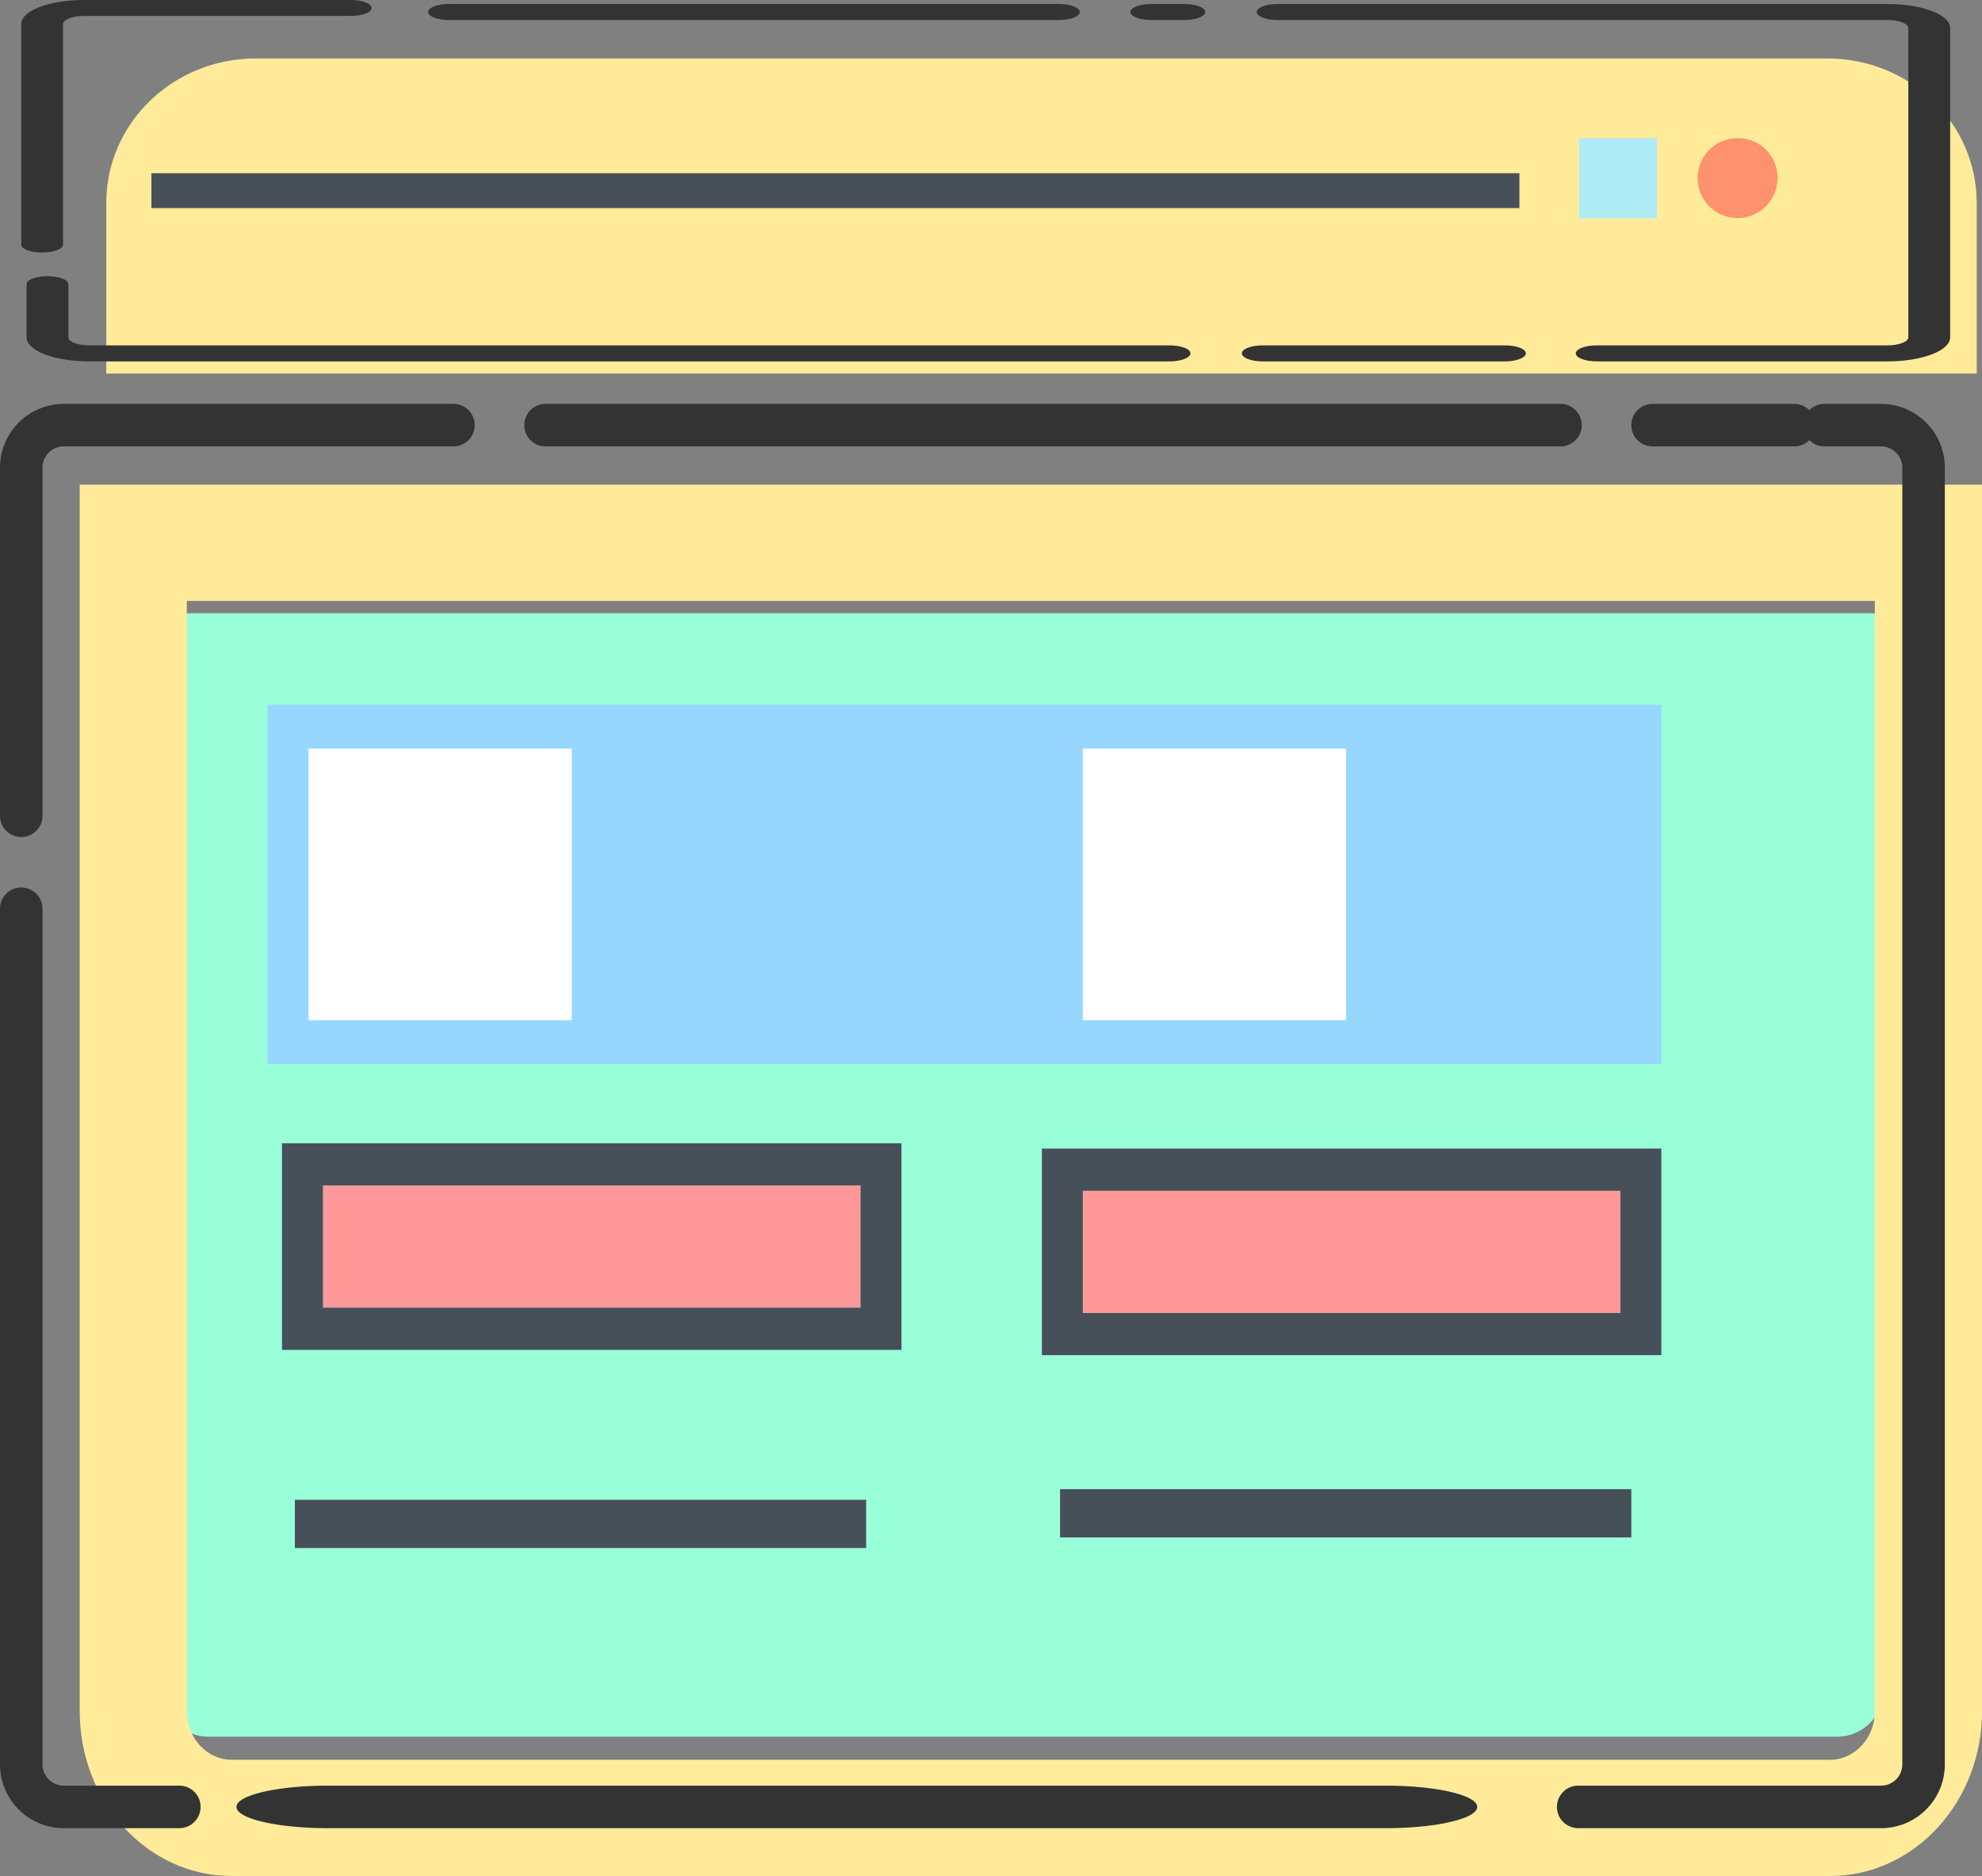 <?xml version="1.0" standalone="no"?><!DOCTYPE svg PUBLIC "-//W3C//DTD SVG 1.1//EN" "http://www.w3.org/Graphics/SVG/1.1/DTD/svg11.dtd"><svg t="1751964307755" class="icon" viewBox="0 0 1082 1024" version="1.1" xmlns="http://www.w3.org/2000/svg" p-id="202315" xmlns:xlink="http://www.w3.org/1999/xlink" width="211.328" height="200"><rect x="0" y="0" width="1082" height="1024" fill="#808080" stroke="none"/><path d="M88.65 922.296a25.324 25.324 0 0 0 24.889 25.673h889.749a25.324 25.324 0 0 0 24.889-25.673V334.758H88.65z" fill="#99FFD8" p-id="202316"></path><path d="M43.513 934.074c0 49.692 37.102 89.926 82.935 89.926h872.663c45.775 0 82.906-40.264 82.906-89.926V264.558H43.513z m58.481-606.075h921.513V934.074c0 14.504-10.936 26.485-24.396 26.485H126.448c-13.489 0-24.454-11.864-24.454-26.485zM997.602 31.909H139.56C94.51 31.909 58.017 67.213 58.017 110.754v93.146h1021.099V110.754C1079.116 67.213 1042.623 31.909 997.602 31.909z" fill="#FFEB99" p-id="202317"></path><path d="M82.645 94.539h746.824v19.059H82.645z" fill="#475059" p-id="202318"></path><path d="M949.216 75.422a21.814 21.814 0 1 0 21.147 21.785 21.466 21.466 0 0 0-21.147-21.785z" fill="#FF926E" p-id="202319"></path><path d="M862.104 75.393h42.41v43.745h-42.41z" fill="#ADEBF6" p-id="202320"></path><path d="M146.058 384.653h760.893v196.213H146.058z" fill="#97D7FF" p-id="202321"></path><path d="M168.423 408.614h143.737v148.262H168.423zM591.135 408.614h143.737v148.262h-143.737z" fill="#FFFFFF" p-id="202322"></path><path d="M591.135 649.993h293.45v66.662H591.135z" fill="#FF9999" p-id="202323"></path><path d="M568.77 739.717h338.181v-112.785H568.77z m22.366-89.752h293.45v66.72H591.135z" fill="#475059" p-id="202324"></path><path d="M11.603 456.884a11.603 11.603 0 0 1-11.603-11.603V255.275a34.81 34.81 0 0 1 34.81-34.81h212.719a11.603 11.603 0 0 1 0 23.207H34.81a11.603 11.603 0 0 0-11.603 11.603v190.006a11.603 11.603 0 0 1-11.603 11.603zM97.904 997.892H34.81a34.81 34.81 0 0 1-34.81-34.81V496.045a11.603 11.603 0 0 1 23.207 0v467.037a11.603 11.603 0 0 0 11.603 11.603h63.093a11.603 11.603 0 0 1 0 23.207zM1026.901 997.892h-165.348a11.603 11.603 0 0 1 0-23.207h165.348a11.603 11.603 0 0 0 11.603-11.603V255.275a11.603 11.603 0 0 0-11.603-11.603h-30.952a11.603 11.603 0 0 1 0-23.207H1026.901a34.81 34.81 0 0 1 34.81 34.81v707.807a34.81 34.81 0 0 1-34.81 34.81z" fill="#333333" p-id="202325"></path><path d="M979.53 243.671H902.164a11.603 11.603 0 0 1 0-23.207h77.366a11.603 11.603 0 0 1 0 23.207zM851.893 243.671h-554.062a11.603 11.603 0 0 1 0-23.207h554.062a11.603 11.603 0 0 1 0 23.207zM756.571 997.892H178.953c-27.529 0-49.866-5.193-49.866-11.603s22.337-11.603 49.866-11.603h577.617c27.529 0 49.866 5.193 49.866 11.603s-22.337 11.603-49.866 11.603z" fill="#333333" p-id="202326"></path><path d="M176.314 647.093h293.45v66.662H176.314z" fill="#FF9999" p-id="202327"></path><path d="M153.948 736.816h338.181v-112.785H153.948z m22.366-89.752h293.45v66.72H176.314z" fill="#475059" p-id="202328"></path><path d="M23.004 137.848C16.709 137.848 11.603 135.905 11.603 133.439V13.112C11.603 5.802 26.978 0 45.833 0H191.456c6.295 0 11.4 1.944 11.4 4.38S197.693 8.703 191.456 8.703H45.833c-6.266 0-11.4 1.973-11.4 4.38V133.439c0 2.466-5.105 4.409-11.429 4.409zM638.477 197.258H48.705C29.821 197.258 14.504 191.456 14.504 184.146v-29.008c0-2.437 5.135-4.38 11.429-4.38s11.4 1.944 11.4 4.38v29.008c0 2.408 5.135 4.38 11.429 4.38H638.477c6.295 0 11.4 1.944 11.4 4.351S644.772 197.258 638.477 197.258zM821.579 197.258h-132.221c-6.295 0-11.429-1.944-11.429-4.38s5.135-4.351 11.429-4.351h132.221c6.295 0 11.4 1.944 11.4 4.351S827.874 197.258 821.579 197.258zM1030.382 197.258h-158.735c-6.295 0-11.4-1.944-11.4-4.38s5.105-4.351 11.4-4.351h158.735c6.295 0 11.4-1.973 11.4-4.38V15.287c0-2.408-5.105-4.351-11.4-4.351H697.451c-6.324 0-11.429-1.973-11.429-4.38s5.105-4.38 11.429-4.38H1030.382c18.856 0 34.23 5.802 34.23 13.112v168.858C1064.612 191.456 1049.237 197.258 1030.382 197.258zM646.541 10.936h-18.072c-6.295 0-11.4-1.973-11.4-4.38s5.105-4.38 11.4-4.38h18.072c6.324 0 11.429 1.973 11.429 4.38s-5.105 4.38-11.429 4.38zM578.052 10.936H245.122c-6.295 0-11.4-1.973-11.4-4.38S238.827 2.176 245.122 2.176h332.931c6.324 0 11.429 1.973 11.429 4.38s-5.105 4.38-11.429 4.38z" fill="#333333" p-id="202329"></path><path d="M160.968 818.649H472.839v26.34H160.968zM578.691 812.847H890.561v26.34H578.691z" fill="#475059" p-id="202330"></path></svg>